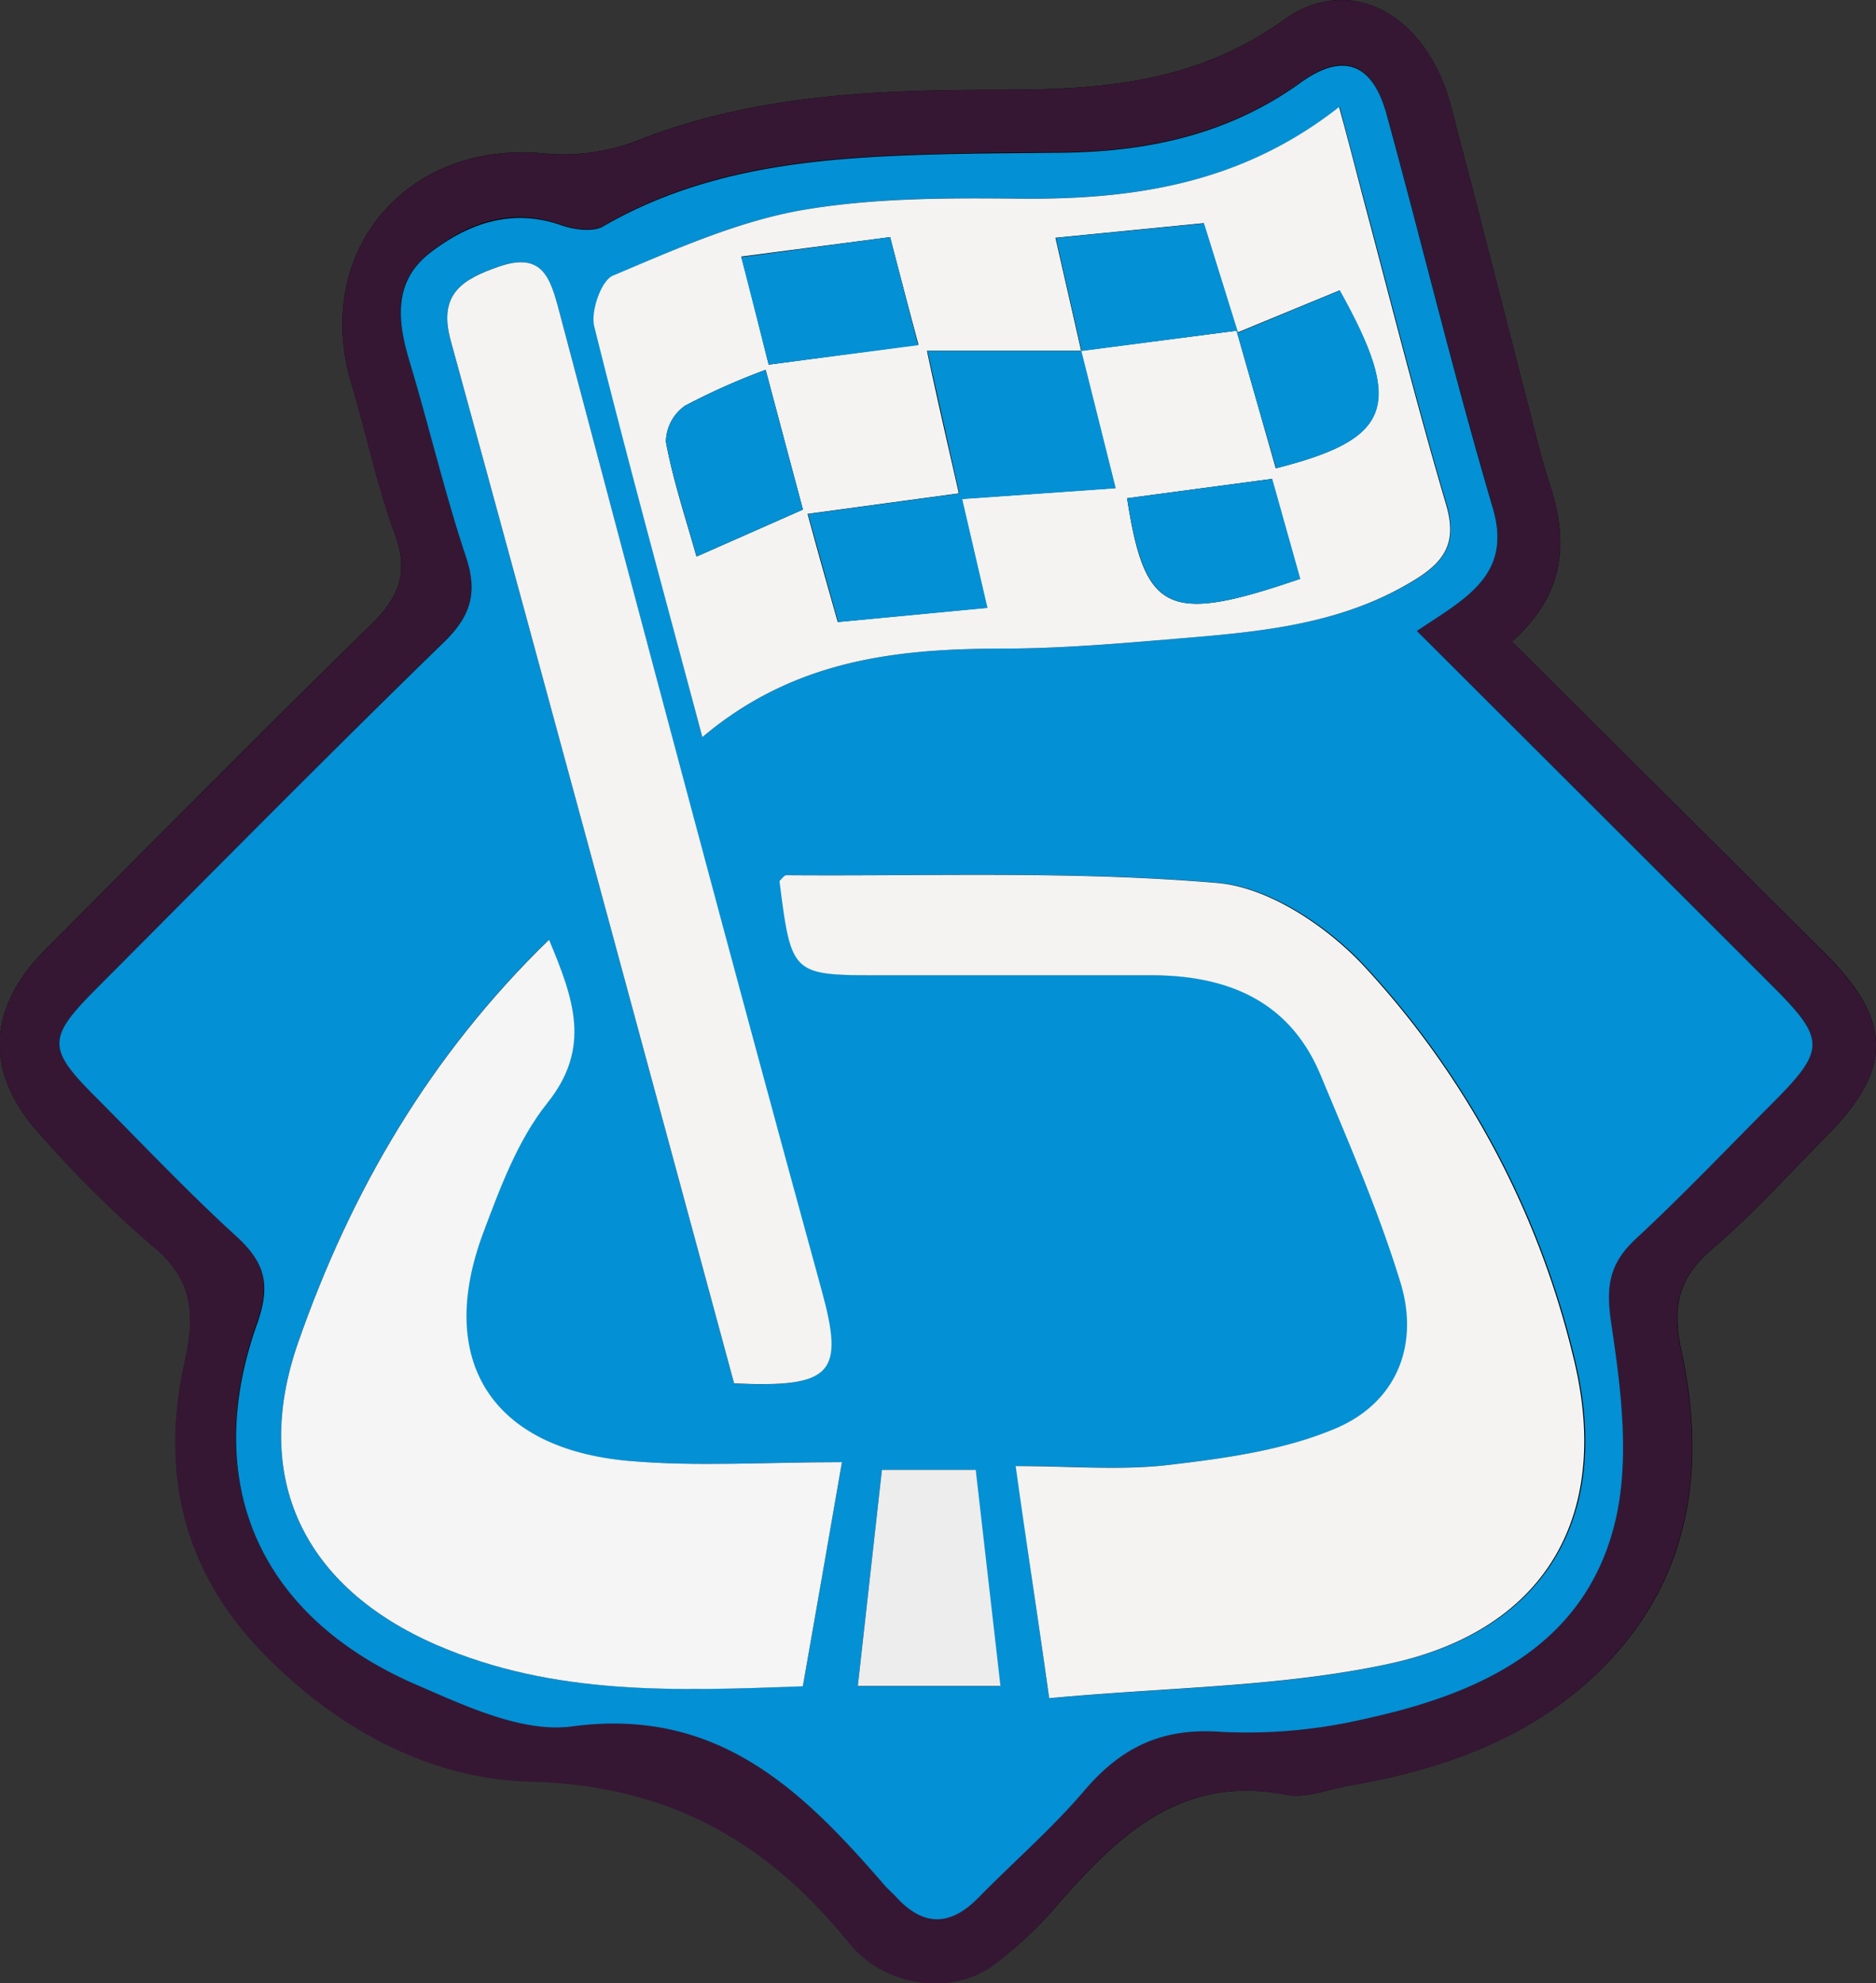 <svg xmlns="http://www.w3.org/2000/svg" viewBox="0 0 173.62 183.48"><rect x="0" y="0" width="173.62" height="183.48" fill="#333333" stroke="none"/><defs><style>.cls-1{fill:#351734;}.cls-2{fill:#0390d4;}.cls-3{fill:#f4f3f2;}.cls-4{fill:#f5f5f5;}.cls-5{fill:#ededed;}</style></defs><title>Asset 14</title><g id="Layer_2" ><g id="Layer_1-2" ><path d="M139.93,59.37c5-4.47,5.22-9.32,3.48-14.62-.83-2.52-1.42-5.12-2.09-7.68-2.37-9.15-4.67-18.33-7.1-27.46C132,1.41,125-2.6,118.84,1.83c-8.22,5.89-17.06,6.49-26.5,6.48-11.45,0-22.87.46-33.77,4.86a19,19,0,0,1-8.46,1c-12.67-1.05-21.23,9.26-17.57,21.39,1.38,4.61,2.36,9.36,4,13.85,1.32,3.56.37,5.86-2.19,8.37-10.12,9.9-20.09,20-30.08,30-5.63,5.64-5.75,11.7-.27,17.52A101.42,101.42,0,0,0,14,115.15c3.8,3,4.14,6.22,3.12,10.79-2.25,10.11-.27,19.3,7.34,27.07,6.88,7,15.44,11.57,24.66,11.8,12.77.33,21.82,5.47,29.5,14.95,3.3,4.07,9.4,4.79,13.13,2.19a35.59,35.59,0,0,0,6.18-5.78c5.61-6.4,11.44-12,21.1-10.11,1.83.36,3.91-.51,5.87-.85,9.19-1.59,17.76-4.74,24.22-11.72,7.51-8.13,8.73-18.12,6.5-28.47-.89-4.09-.33-6.75,2.85-9.47,3.8-3.23,7.15-7,10.67-10.53,6-6.1,6-10.54-.09-16.66C159.49,78.83,149.92,69.33,139.93,59.37Z"/><path class="cls-1" d="M139.93,59.37c10,10,19.56,19.46,29.09,29,6.12,6.12,6.13,10.56.09,16.66-3.52,3.54-6.87,7.3-10.67,10.53-3.18,2.72-3.74,5.38-2.85,9.47,2.23,10.35,1,20.34-6.5,28.47-6.46,7-15,10.13-24.22,11.72-2,.34-4,1.21-5.87.85-9.66-1.91-15.49,3.71-21.1,10.11A35.59,35.59,0,0,1,91.72,182c-3.73,2.6-9.83,1.88-13.13-2.19-7.68-9.48-16.73-14.62-29.5-14.95-9.22-.23-17.78-4.78-24.66-11.8-7.61-7.77-9.59-17-7.34-27.07,1-4.57.68-7.74-3.12-10.79A101.42,101.42,0,0,1,4,105.31c-5.48-5.82-5.36-11.88.27-17.52,10-10,20-20.11,30.08-30,2.56-2.51,3.51-4.81,2.19-8.37-1.67-4.49-2.65-9.24-4-13.85-3.66-12.13,4.9-22.44,17.57-21.39a19,19,0,0,0,8.46-1c10.9-4.4,22.32-4.87,33.77-4.86,9.44,0,18.28-.59,26.5-6.48C125-2.6,132,1.41,134.22,9.61c2.43,9.13,4.73,18.31,7.1,27.46.67,2.56,1.26,5.16,2.09,7.68C145.15,50.05,144.89,54.9,139.93,59.37Zm-8.8-1c4.5-3,8.92-5.17,7-11.55-3.53-12-6.46-24.1-9.75-36.13-1.33-4.85-4-6-8-3.09-6.67,4.8-14.15,6.39-22.13,6.48-3.67,0-7.33.05-11,.14-10.87.28-21.62,1-31.39,6.66-1,.57-2.73.33-3.94-.1-4.61-1.62-8.56-.22-12.1,2.56s-3.05,6.29-1.92,10c1.82,6,3.29,12.21,5.26,18.21,1.08,3.29.39,5.43-2.08,7.83C30.21,70,19.55,80.81,8.85,91.55,4.41,96,4.42,97,8.7,101.29s8.58,8.88,13.13,13c2.67,2.44,3.22,4.47,1.93,8.11-5.19,14.66.14,26.91,14.41,33.25,4.65,2.07,10.07,4.67,14.74,4,13.48-1.8,21.28,5.87,28.9,14.67.32.38.72.7,1.06,1.07,2.53,2.8,5,2.78,7.68.08,3.26-3.33,6.81-6.41,9.83-9.95,3.39-4,7.16-5.76,12.54-5.37A48,48,0,0,0,126.3,159c10.51-2.26,20.22-6.59,23.09-18,1.47-5.85.61-12.52-.31-18.64-.51-3.44-.16-5.51,2.3-7.79,4.4-4.08,8.53-8.44,12.77-12.68,4.76-4.77,4.79-5.78,0-10.55C153.35,80.55,142.5,69.73,131.13,58.38Z"/><path class="cls-2" d="M131.13,58.38c11.37,11.35,22.22,22.17,33.05,33,4.76,4.77,4.73,5.78,0,10.55-4.24,4.24-8.37,8.6-12.77,12.68-2.46,2.28-2.81,4.35-2.3,7.79.92,6.12,1.78,12.79.31,18.64-2.87,11.38-12.58,15.71-23.09,18a48,48,0,0,1-13.38,1.2c-5.38-.39-9.15,1.42-12.54,5.37-3,3.54-6.57,6.62-9.83,9.95-2.64,2.7-5.15,2.72-7.68-.08-.34-.37-.74-.69-1.06-1.07-7.62-8.8-15.42-16.47-28.9-14.67-4.67.63-10.09-2-14.74-4-14.27-6.34-19.6-18.59-14.41-33.25,1.29-3.64.74-5.67-1.93-8.11-4.55-4.15-8.79-8.65-13.13-13S4.41,96,8.85,91.55C19.55,80.81,30.21,70,41.07,59.43c2.47-2.4,3.16-4.54,2.08-7.83-2-6-3.44-12.16-5.26-18.21-1.13-3.75-1.5-7.35,1.92-10s7.49-4.18,12.1-2.56c1.21.43,3,.67,3.94.1,9.77-5.64,20.52-6.38,31.39-6.66,3.67-.09,7.33-.1,11-.14,8-.09,15.46-1.68,22.13-6.48,4-2.89,6.72-1.76,8,3.09,3.29,12,6.22,24.16,9.75,36.13C140.05,53.21,135.63,55.37,131.13,58.38Zm-34,98.75c10.85-1,21.44-1,31.55-3.2,14.7-3.17,20.68-14.05,16.95-28.64a81.08,81.08,0,0,0-19.44-36.05c-3.42-3.63-8.72-7.15-13.44-7.55-13.21-1.13-26.56-.62-39.85-.72-.24,0-.48.38-.67.54,1.11,8.72,1.11,8.72,9.44,8.72s16.65,0,25,0c7,0,12.78,2.35,15.65,9.26,2.61,6.26,5.33,12.52,7.33,19,1.83,5.92-.35,11.3-6,13.69-4.76,2-10.15,2.74-15.35,3.35-4.51.53-9.13.11-14.21.11C95,142.88,96,149.25,97.1,157.13ZM65,68.21C73.61,60.93,83.26,60,93.21,60c5.31,0,10.63-.49,15.93-.93,7.62-.63,15.21-1.29,22-5.53,2.87-1.79,3.69-3.63,2.72-6.95-2.62-8.91-4.89-17.91-7.28-26.88-.83-3.1-1.64-6.21-2.6-9.82-9.1,7.15-19.1,8.59-29.65,8.48C87.53,18.3,80.6,18.3,74,19.49c-5.9,1.06-11.59,3.61-17.18,6-1.09.46-2.08,3.31-1.73,4.71C58.1,42.54,61.47,54.84,65,68.21Zm12.89,67.08c-7.08,0-13.41.43-19.66-.1-12.76-1.08-17.95-9.29-13.54-21.1,1.56-4.18,3.19-8.6,5.92-12,4.12-5.16,2.46-9.66.17-15.13C39.74,97.69,32.46,110.27,27.6,124.19c-4.4,12.6.53,22.68,12.8,28,10.88,4.73,22.29,4.25,33.9,3.83C75.49,149.24,76.62,142.75,77.92,135.29Zm-10-7.28c9.22.42,10.2-1,8.08-8.7C67.7,89.2,59.75,59,51.75,28.79c-.82-3.09-1.6-5.51-5.58-4.12-3.27,1.14-5.65,2.46-4.47,6.79C50.49,63.5,59.15,95.59,67.94,128Zm24.65,28c-.79-6.85-1.53-13.38-2.29-20H81.62c-.76,6.84-1.49,13.34-2.23,20Z"/><path class="cls-3" d="M97.1,157.13C96,149.25,95,142.88,94,135.65c5.08,0,9.7.42,14.21-.11,5.2-.61,10.59-1.35,15.35-3.35,5.7-2.39,7.88-7.77,6-13.69-2-6.48-4.72-12.74-7.33-19-2.87-6.91-8.63-9.25-15.65-9.26q-12.48,0-25,0c-8.33,0-8.33,0-9.44-8.72.19-.16.43-.55.67-.54,13.29.1,26.64-.41,39.85.72,4.72.4,10,3.92,13.44,7.55a81.08,81.08,0,0,1,19.44,36.05c3.73,14.59-2.25,25.47-16.95,28.64C118.54,156.11,108,156.11,97.1,157.13Z"/><path class="cls-3" d="M65,68.21c-3.56-13.37-6.93-25.67-10-38-.35-1.4.64-4.25,1.73-4.71,5.59-2.36,11.28-4.91,17.18-6,6.65-1.19,13.58-1.19,20.37-1.12,10.55.11,20.55-1.33,29.65-8.48,1,3.61,1.77,6.72,2.6,9.82,2.39,9,4.66,18,7.28,26.88,1,3.32.15,5.16-2.72,6.95-6.78,4.24-14.37,4.9-22,5.53-5.3.44-10.62.91-15.93.93C83.26,60,73.61,60.93,65,68.21ZM114.44,30.6c1.25,4.38,2.45,8.58,3.63,12.73,10.83-2.74,11.82-5.81,5.9-16.46l-9.43,3.89c-1.15-3.68-2.15-6.92-3.15-10.11L97.68,22c.83,3.64,1.55,6.79,2.38,10.46H85.79c1,4.71,2,9,2.95,13.19l-14,1.9c1,3.69,1.88,6.77,2.79,10l13.82-1.32c-.86-3.68-1.56-6.7-2.34-10.07l14.21-1-3.18-12.7ZM70.86,34.22a62.13,62.13,0,0,0-7.46,3.32,4.15,4.15,0,0,0-1.77,3.35c.65,3.52,1.81,7,2.83,10.61l9.85-4.35C73.15,42.82,72.06,38.73,70.86,34.22ZM82.38,21.94,68.6,23.74c1,3.74,1.71,6.7,2.54,10L85,31.89C84.08,28.48,83.29,25.46,82.38,21.94ZM104.31,46.1c1.64,10.68,3.81,11.64,16,7.46-.87-3.09-1.74-6.18-2.6-9.25Z"/><path class="cls-4" d="M77.92,135.29c-1.3,7.46-2.43,14-3.62,20.74-11.61.42-23,.9-33.9-3.83-12.27-5.33-17.2-15.41-12.8-28,4.86-13.92,12.14-26.5,23.21-37.25,2.29,5.47,3.95,10-.17,15.13-2.73,3.42-4.36,7.84-5.92,12-4.41,11.81.78,20,13.54,21.1C64.51,135.72,70.84,135.29,77.92,135.29Z"/><path class="cls-3" d="M67.94,128C59.15,95.59,50.49,63.5,41.7,31.46c-1.18-4.33,1.2-5.65,4.47-6.79,4-1.39,4.76,1,5.58,4.12,8,30.2,16,60.41,24.27,90.52C78.14,127,77.16,128.43,67.94,128Z"/><path class="cls-5" d="M92.59,156H79.39c.74-6.66,1.47-13.16,2.23-20H90.3C91.06,142.59,91.8,149.12,92.59,156Z"/><path class="cls-2" d="M114.44,30.6l-14.36,1.88,3.18,12.7-14.21,1c.78,3.37,1.48,6.39,2.34,10.07L77.57,57.56c-.91-3.25-1.76-6.33-2.79-10l14-1.9c-.95-4.23-1.9-8.48-2.95-13.19h14.27c-.83-3.67-1.55-6.82-2.38-10.46l13.71-1.34c1,3.19,2,6.43,3.15,10.11L124,26.87c5.92,10.65,4.93,13.72-5.9,16.46C116.89,39.18,115.69,35,114.44,30.6Z"/><path class="cls-2" d="M70.86,34.22c1.2,4.51,2.29,8.6,3.45,12.93L64.46,51.5c-1-3.66-2.18-7.09-2.83-10.61a4.15,4.15,0,0,1,1.77-3.35A62.13,62.13,0,0,1,70.86,34.22Z"/><path class="cls-2" d="M82.38,21.94c.91,3.52,1.7,6.54,2.59,10l-13.83,1.8c-.83-3.25-1.58-6.21-2.54-9.95Z"/><path class="cls-2" d="M104.31,46.1l13.43-1.79c.86,3.07,1.73,6.16,2.6,9.25C108.12,57.74,106,56.78,104.31,46.1Z"/></g></g></svg>
